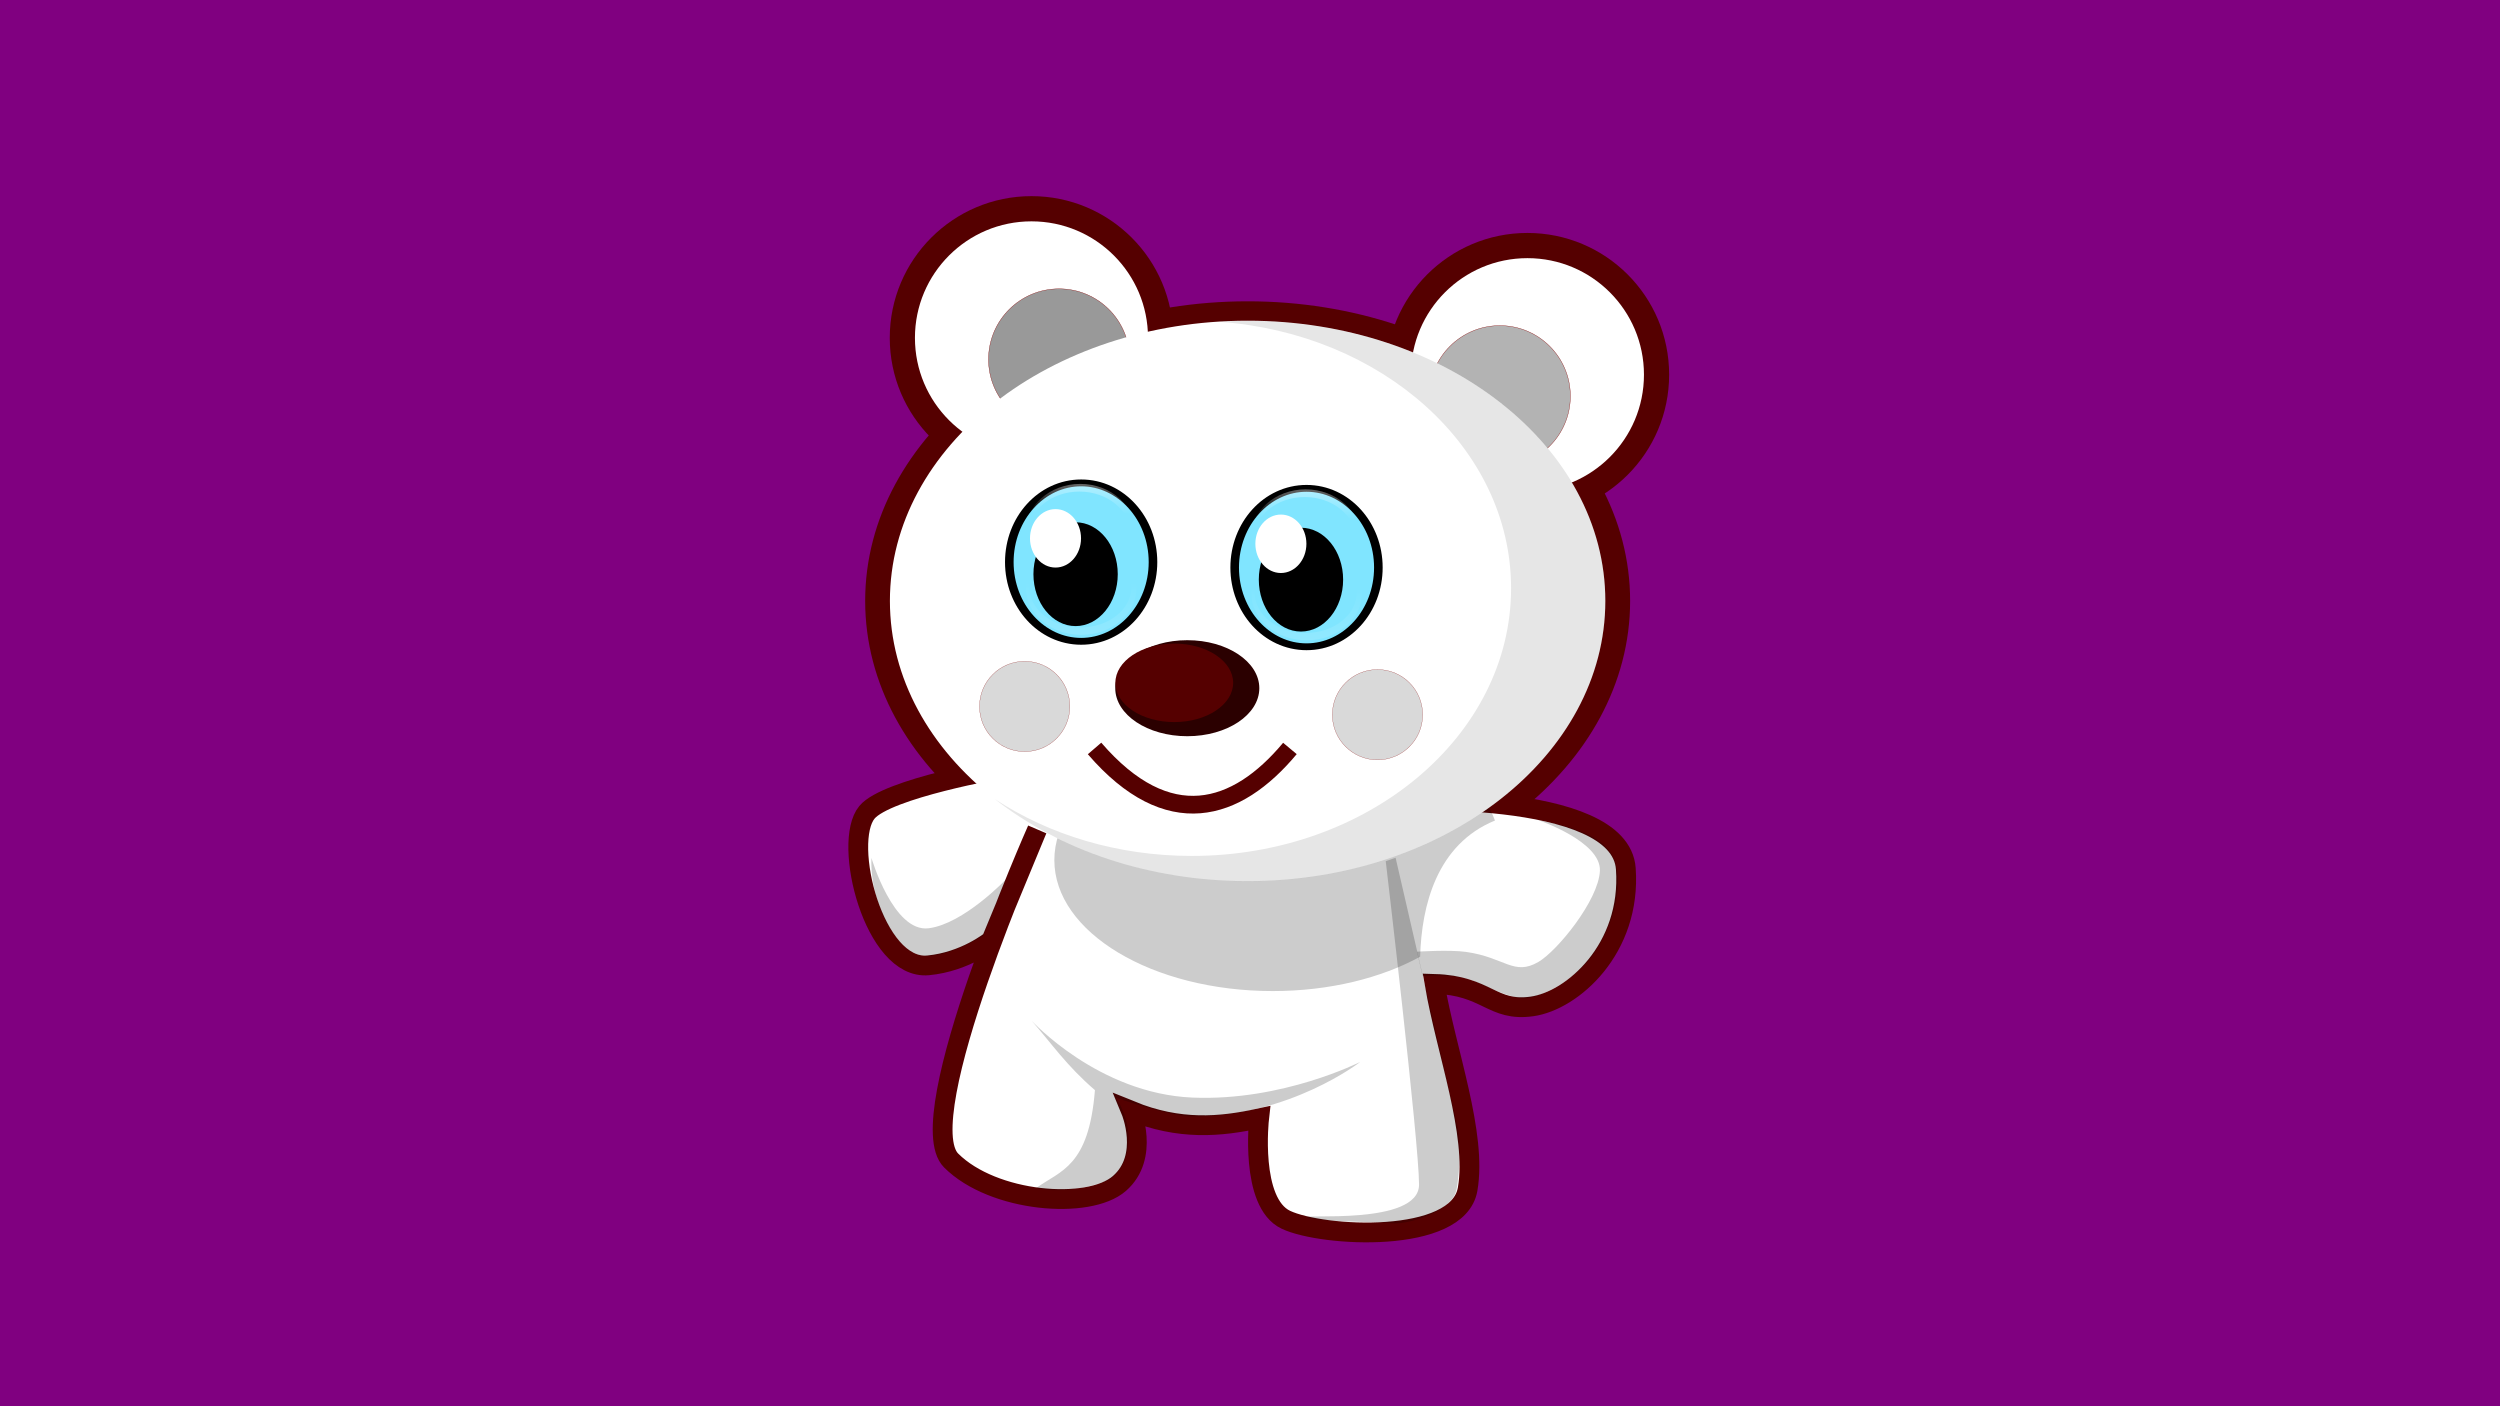 <?xml version="1.0" encoding="UTF-8" standalone="no"?>
<!-- Created with Inkscape (http://www.inkscape.org/) -->

<svg
   xmlns:dc="http://purl.org/dc/elements/1.1/"
   xmlns:cc="http://creativecommons.org/ns#"
   xmlns:rdf="http://www.w3.org/1999/02/22-rdf-syntax-ns#"
   xmlns:svg="http://www.w3.org/2000/svg"
   xmlns="http://www.w3.org/2000/svg"
   xmlns:xlink="http://www.w3.org/1999/xlink"
   xmlns:sodipodi="http://sodipodi.sourceforge.net/DTD/sodipodi-0.dtd"
   xmlns:inkscape="http://www.inkscape.org/namespaces/inkscape"
   width="1920"
   height="1080"
   id="svg11630"
   version="1.1"
   inkscape:version="0.48.5 r10040"
   sodipodi:docname="bear.svg"
   inkscape:export-filename="C:\Users\Максим\Documents\GitHub\UI-UX\Pictures\animal\bear.png"
   inkscape:export-xdpi="90"
   inkscape:export-ydpi="90">
  <defs
     id="defs11632">
    <filter
       color-interpolation-filters="sRGB"
       inkscape:collect="always"
       id="filter5383">
      <feGaussianBlur
         inkscape:collect="always"
         stdDeviation="2.487"
         id="feGaussianBlur5385" />
    </filter>
    <linearGradient
       inkscape:collect="always"
       xlink:href="#linearGradient5264"
       id="linearGradient11469"
       gradientUnits="userSpaceOnUse"
       gradientTransform="matrix(0.609,0,0,0.52,182.319,97.042)"
       x1="310.729"
       y1="716.168"
       x2="311.257"
       y2="631.469" />
    <linearGradient
       inkscape:collect="always"
       id="linearGradient5264">
      <stop
         style="stop-color:#ffffff;stop-opacity:1;"
         offset="0"
         id="stop5266" />
      <stop
         style="stop-color:#ffffff;stop-opacity:0;"
         offset="1"
         id="stop5268" />
    </linearGradient>
    <filter
       color-interpolation-filters="sRGB"
       inkscape:collect="always"
       id="filter5403">
      <feGaussianBlur
         inkscape:collect="always"
         stdDeviation="0.595"
         id="feGaussianBlur5405" />
    </filter>
    <filter
       color-interpolation-filters="sRGB"
       inkscape:collect="always"
       id="filter5305">
      <feGaussianBlur
         inkscape:collect="always"
         stdDeviation="1.547"
         id="feGaussianBlur5307" />
    </filter>
    <filter
       color-interpolation-filters="sRGB"
       inkscape:collect="always"
       id="filter5301"
       x="-0.131"
       width="1.262"
       y="-0.095"
       height="1.189">
      <feGaussianBlur
         inkscape:collect="always"
         stdDeviation="3.267"
         id="feGaussianBlur5303" />
    </filter>
    <linearGradient
       inkscape:collect="always"
       xlink:href="#linearGradient5264"
       id="linearGradient11471"
       gradientUnits="userSpaceOnUse"
       gradientTransform="matrix(0.609,0,0,0.52,182.319,97.042)"
       x1="310.729"
       y1="716.168"
       x2="309.23"
       y2="653.487" />
    <filter
       color-interpolation-filters="sRGB"
       inkscape:collect="always"
       id="filter5277">
      <feGaussianBlur
         inkscape:collect="always"
         stdDeviation="0.432"
         id="feGaussianBlur5279" />
    </filter>
    <linearGradient
       inkscape:collect="always"
       xlink:href="#linearGradient5264"
       id="linearGradient11463"
       gradientUnits="userSpaceOnUse"
       gradientTransform="matrix(0.609,0,0,0.52,182.319,97.042)"
       x1="310.729"
       y1="716.168"
       x2="311.257"
       y2="631.469" />
    <linearGradient
       inkscape:collect="always"
       xlink:href="#linearGradient5264"
       id="linearGradient11465"
       gradientUnits="userSpaceOnUse"
       gradientTransform="matrix(0.609,0,0,0.52,182.319,97.042)"
       x1="310.729"
       y1="716.168"
       x2="309.23"
       y2="653.487" />
  </defs>
  <sodipodi:namedview
     id="base"
     pagecolor="#ffffff"
     bordercolor="#666666"
     borderopacity="1.0"
     inkscape:pageopacity="0.0"
     inkscape:pageshadow="2"
     inkscape:zoom="0.35"
     inkscape:cx="281.72639"
     inkscape:cy="429.3296"
     inkscape:document-units="px"
     inkscape:current-layer="layer1"
     showgrid="false"
     inkscape:window-width="1920"
     inkscape:window-height="1057"
     inkscape:window-x="-8"
     inkscape:window-y="-8"
     inkscape:window-maximized="1"
     fit-margin-top="0"
     fit-margin-left="0"
     fit-margin-right="0"
     fit-margin-bottom="0" />
  <g
     inkscape:label="Layer 1"
     inkscape:groupmode="layer"
     id="layer1"
     transform="translate(-43.274,118.308)">
    <rect
       style="fill:#800080;fill-opacity:1;stroke:none"
       id="rect3034"
       width="1924.987"
       height="1082.857"
       x="40.416"
       y="-118.308" />
    <g
       id="g3036"
       transform="translate(651.429,-125.714)">
      <path
         transform="matrix(3.49,0,0,3.399,182.41,502.067)"
         d="m 132.197,-9.753 c 0,37.39 -37.683,67.7 -84.167,67.7 -46.484,0 -84.167,-30.31 -84.167,-67.7 0,-37.39 37.683,-67.7 84.167,-67.7 46.484,0 84.167,30.31 84.167,67.7 z"
         sodipodi:ry="67.69973"
         sodipodi:rx="84.167236"
         sodipodi:cy="-9.7531328"
         sodipodi:cx="48.030212"
         id="path9897-5"
         style="color:#000000;fill:#550000;fill-opacity:1;fill-rule:nonzero;stroke:none;stroke-width:4.717;marker:none;visibility:visible;display:inline;overflow:visible;enable-background:accumulate"
         sodipodi:type="arc" />
      <path
         transform="matrix(-6.262,0,0,6.262,908.63,593.978)"
         d="m 72.274,-47.72 c 0,9.6 -7.782,17.382 -17.382,17.382 -9.6,0 -17.382,-7.782 -17.382,-17.382 0,-9.6 7.782,-17.382 17.382,-17.382 9.6,0 17.382,7.782 17.382,17.382 z"
         sodipodi:ry="17.382362"
         sodipodi:rx="17.382362"
         sodipodi:cy="-47.719872"
         sodipodi:cx="54.891674"
         id="path11399"
         style="color:#000000;fill:#550000;fill-opacity:1;fill-rule:nonzero;stroke:none;stroke-width:2.951;marker:none;visibility:visible;display:inline;overflow:visible;enable-background:accumulate"
         sodipodi:type="arc" />
      <path
         sodipodi:type="arc"
         style="color:#000000;fill:#ffffff;fill-opacity:1;fill-rule:nonzero;stroke:none;stroke-width:2.951;marker:none;visibility:visible;display:inline;overflow:visible;enable-background:accumulate"
         id="path11401"
         sodipodi:cx="54.891674"
         sodipodi:cy="-47.719872"
         sodipodi:rx="17.382362"
         sodipodi:ry="17.382362"
         d="m 72.274,-47.72 c 0,9.6 -7.782,17.382 -17.382,17.382 -9.6,0 -17.382,-7.782 -17.382,-17.382 0,-9.6 7.782,-17.382 17.382,-17.382 9.6,0 17.382,7.782 17.382,17.382 z"
         transform="matrix(-5.149,0,0,5.149,847.547,540.876)" />
      <path
         sodipodi:type="arc"
         style="color:#000000;fill:#b3b3b3;fill-opacity:1;fill-rule:nonzero;stroke:#800000;stroke-width:0.05;stroke-miterlimit:4;stroke-opacity:1;stroke-dasharray:none;stroke-dashoffset:0;marker:none;visibility:visible;display:inline;overflow:visible;enable-background:accumulate"
         id="path11403"
         sodipodi:cx="59.008549"
         sodipodi:cy="-44.51786"
         sodipodi:rx="10.520905"
         sodipodi:ry="10.520905"
         d="m 69.529,-44.518 c 0,5.811 -4.71,10.521 -10.521,10.521 -5.811,0 -10.521,-4.71 -10.521,-10.521 0,-5.811 4.71,-10.521 10.521,-10.521 5.811,0 10.521,4.71 10.521,10.521 z"
         transform="matrix(-5.149,0,0,5.149,847.547,540.876)" />
      <path
         sodipodi:type="arc"
         style="color:#000000;fill:#550000;fill-opacity:1;fill-rule:nonzero;stroke:none;stroke-width:2.951;marker:none;visibility:visible;display:inline;overflow:visible;enable-background:accumulate"
         id="path11366"
         sodipodi:cx="54.891674"
         sodipodi:cy="-47.719872"
         sodipodi:rx="17.382362"
         sodipodi:ry="17.382362"
         d="m 72.274,-47.72 c 0,9.6 -7.782,17.382 -17.382,17.382 -9.6,0 -17.382,-7.782 -17.382,-17.382 0,-9.6 7.782,-17.382 17.382,-17.382 9.6,0 17.382,7.782 17.382,17.382 z"
         transform="matrix(6.262,0,0,6.262,-159.706,565.708)" />
      <path
         sodipodi:nodetypes="cssccsscssccsscc"
         inkscape:connector-curvature="0"
         id="path10876"
         d="m 188.416,644.485 c 0,0 -98.436,221.849 -66.114,254.171 32.322,32.322 105.782,38.199 129.29,17.63 23.507,-20.569 8.815,-55.83 8.815,-55.83 37.223,15.192 68.453,12.405 98.436,5.877 0,0 -7.346,64.645 20.569,77.868 27.915,13.223 132.228,19.1 139.574,-23.507 7.346,-42.607 -16.357,-105.336 -25.362,-157.651 40.259,1.157 44.053,21.652 74.857,17.286 30.858,-4.374 76.398,-44.076 71.991,-105.782 -4.408,-61.706 -183.192,-52.1 -183.192,-52.1 L 161.971,597.47 c 0,0 -89.058,15.426 -104.313,33.792 -19.313,23.25 5.387,121.454 47.014,117.536 28.401,-2.673 48.484,-19.1 48.484,-19.1 z"
         style="fill:#ffffff;fill-opacity:1;stroke:#550000;stroke-width:15.196;stroke-linecap:butt;stroke-linejoin:miter;stroke-miterlimit:4;stroke-opacity:1;stroke-dasharray:none" />
      <path
         transform="matrix(9.836,0,0,8.734,-988.719,-323.219)"
         d="m 146.905,121.897 c 0,6.567 -6.418,11.89 -14.335,11.89 -7.917,0 -14.335,-5.323 -14.335,-11.89 0,-6.567 6.418,-11.89 14.335,-11.89 7.917,0 14.335,5.323 14.335,11.89 z"
         sodipodi:ry="11.890202"
         sodipodi:rx="14.334915"
         sodipodi:cy="121.89661"
         sodipodi:cx="132.57019"
         id="path11351"
         style="color:#000000;fill:#ffffff;fill-opacity:1;fill-rule:nonzero;stroke:none;stroke-width:5;marker:none;visibility:visible;display:inline;overflow:visible;enable-background:accumulate"
         sodipodi:type="arc" />
      <path
         transform="matrix(5.149,0,0,5.149,-98.623,512.606)"
         d="m 72.274,-47.72 c 0,9.6 -7.782,17.382 -17.382,17.382 -9.6,0 -17.382,-7.782 -17.382,-17.382 0,-9.6 7.782,-17.382 17.382,-17.382 9.6,0 17.382,7.782 17.382,17.382 z"
         sodipodi:ry="17.382362"
         sodipodi:rx="17.382362"
         sodipodi:cy="-47.719872"
         sodipodi:cx="54.891674"
         id="path10864"
         style="color:#000000;fill:#ffffff;fill-opacity:1;fill-rule:nonzero;stroke:none;stroke-width:2.951;marker:none;visibility:visible;display:inline;overflow:visible;enable-background:accumulate"
         sodipodi:type="arc" />
      <path
         transform="matrix(5.149,0,0,5.149,-98.623,512.606)"
         d="m 69.529,-44.518 c 0,5.811 -4.71,10.521 -10.521,10.521 -5.811,0 -10.521,-4.71 -10.521,-10.521 0,-5.811 4.71,-10.521 10.521,-10.521 5.811,0 10.521,4.71 10.521,10.521 z"
         sodipodi:ry="10.520905"
         sodipodi:rx="10.520905"
         sodipodi:cy="-44.51786"
         sodipodi:cx="59.008549"
         id="path10866"
         style="color:#000000;fill:#999999;fill-opacity:1;fill-rule:nonzero;stroke:#800000;stroke-width:0.05;stroke-miterlimit:4;stroke-opacity:1;stroke-dasharray:none;stroke-dashoffset:0;marker:none;visibility:visible;display:inline;overflow:visible;enable-background:accumulate"
         sodipodi:type="arc" />
      <path
         sodipodi:nodetypes="sssccs"
         inkscape:connector-curvature="0"
         id="path11477"
         d="m 369.337,567.648 c -92.624,0 -167.753,44.873 -167.753,100.334 0,55.461 75.129,100.563 167.753,100.563 43.676,0 83.334,-10.023 113.178,-26.404 1.107,-39.579 12.91,-86.344 57.468,-104.567 -16.248,-45.283 -90.165,-69.927 -170.646,-69.927 z"
         style="opacity:0.2;color:#000000;fill:#000000;fill-opacity:1;fill-rule:nonzero;stroke:none;stroke-width:5;marker:none;visibility:visible;display:inline;overflow:visible;enable-background:accumulate" />
      <path
         transform="matrix(3.264,0,0,3.179,193.248,499.924)"
         d="m 132.197,-9.753 c 0,37.39 -37.683,67.7 -84.167,67.7 -46.484,0 -84.167,-30.31 -84.167,-67.7 0,-37.39 37.683,-67.7 84.167,-67.7 46.484,0 84.167,30.31 84.167,67.7 z"
         sodipodi:ry="67.69973"
         sodipodi:rx="84.167236"
         sodipodi:cy="-9.7531328"
         sodipodi:cx="48.030212"
         id="path9897"
         style="color:#000000;fill:#ffffff;fill-opacity:1;fill-rule:nonzero;stroke:none;stroke-width:4.717;marker:none;visibility:visible;display:inline;overflow:visible;enable-background:accumulate"
         sodipodi:type="arc" />
      <g
         transform="matrix(7.128,0,0,7.128,-617.243,-143.556)"
         id="g11441">
        <path
           transform="matrix(0.329,0,0,0.25,14.967,-77.105)"
           d="m 343.672,636.016 c 0,22.882 -13.38,41.431 -29.885,41.431 -16.505,0 -29.885,-18.549 -29.885,-41.431 0,-22.882 13.38,-41.431 29.885,-41.431 16.505,0 29.885,18.549 29.885,41.431 z"
           sodipodi:ry="41.430836"
           sodipodi:rx="29.884537"
           sodipodi:cy="636.01624"
           sodipodi:cx="313.78763"
           id="path5317"
           style="opacity:0.15;fill:#ffffff;fill-opacity:1;stroke:none;filter:url(#filter5383)"
           sodipodi:type="arc" />
        <path
           sodipodi:type="arc"
           style="fill:#80e5ff;fill-opacity:1;stroke:#000000;stroke-width:3.573;stroke-miterlimit:4;stroke-dasharray:none"
           id="path5242"
           sodipodi:cx="313.78763"
           sodipodi:cy="636.01624"
           sodipodi:rx="29.884537"
           sodipodi:ry="41.430836"
           d="m 343.672,636.016 c 0,22.882 -13.38,41.431 -29.885,41.431 -16.505,0 -29.885,-18.549 -29.885,-41.431 0,-22.882 13.38,-41.431 29.885,-41.431 16.505,0 29.885,18.549 29.885,41.431 z"
           transform="matrix(0.259,0,0,0.206,36.492,-49.277)" />
        <path
           style="opacity:0.5;fill:url(#linearGradient11469);fill-opacity:1;stroke:none;filter:url(#filter5403)"
           d="m 373.562,406.499 c -10.059,0 -18.219,9.657 -18.219,21.567 0,11.909 8.16,21.567 18.219,21.567 10.059,0 18.219,-9.657 18.219,-21.567 0,-11.909 -8.16,-21.567 -18.219,-21.567 z m -0.312,2.83 c 9.274,0 16.812,8.284 16.812,18.482 0,10.197 -7.538,18.453 -16.812,18.453 -9.274,0 -16.781,-8.256 -16.781,-18.453 0,-10.197 7.507,-18.482 16.781,-18.482 z"
           id="path5262"
           inkscape:connector-curvature="0"
           transform="matrix(0.327,0,0,0.235,-4.383,-16.086)" />
        <path
           sodipodi:type="arc"
           style="fill:#000000;fill-opacity:1;stroke:none;filter:url(#filter5305)"
           id="path5295"
           sodipodi:cx="313.78763"
           sodipodi:cy="636.01624"
           sodipodi:rx="29.884537"
           sodipodi:ry="41.430836"
           d="m 343.672,636.016 c 0,22.882 -13.38,41.431 -29.885,41.431 -16.505,0 -29.885,-18.549 -29.885,-41.431 0,-22.882 13.38,-41.431 29.885,-41.431 16.505,0 29.885,18.549 29.885,41.431 z"
           transform="matrix(0.152,0,0,0.135,69.468,-2.818)" />
        <path
           transform="matrix(0.092,0,0,0.076,86.132,30.844)"
           d="m 343.672,636.016 c 0,22.882 -13.38,41.431 -29.885,41.431 -16.505,0 -29.885,-18.549 -29.885,-41.431 0,-22.882 13.38,-41.431 29.885,-41.431 16.505,0 29.885,18.549 29.885,41.431 z"
           sodipodi:ry="41.430836"
           sodipodi:rx="29.884537"
           sodipodi:cy="636.01624"
           sodipodi:cx="313.78763"
           id="path5244"
           style="fill:#ffffff;fill-opacity:1;stroke:none;filter:url(#filter5301)"
           sodipodi:type="arc" />
        <path
           transform="matrix(0.327,0,0,-0.246,-4.484,183.926)"
           inkscape:connector-curvature="0"
           id="path5313"
           d="m 373.562,406.499 c -10.059,0 -18.219,9.657 -18.219,21.567 0,11.909 8.16,21.567 18.219,21.567 10.059,0 18.219,-9.657 18.219,-21.567 0,-11.909 -8.16,-21.567 -18.219,-21.567 z m -0.312,2.83 c 9.274,0 16.812,8.284 16.812,18.482 0,10.197 -7.538,18.453 -16.812,18.453 -9.274,0 -16.781,-8.256 -16.781,-18.453 0,-10.197 7.507,-18.482 16.781,-18.482 z"
           style="fill:url(#linearGradient11471);fill-opacity:1;stroke:none;filter:url(#filter5277)" />
      </g>
      <path
         sodipodi:nodetypes="cc"
         inkscape:connector-curvature="0"
         id="path10874"
         d="m 232.46,582.225 c 56.436,65.452 109.056,49.175 150.04,0"
         style="fill:none;stroke:#550000;stroke-width:13.6;stroke-linecap:butt;stroke-linejoin:miter;stroke-miterlimit:4;stroke-opacity:1;stroke-dasharray:none" />
      <path
         sodipodi:nodetypes="cscccc"
         inkscape:connector-curvature="0"
         id="path11349"
         d="m 61.109,666.285 c 0,0 16.886,57.413 43.904,54.035 27.018,-3.377 59.571,-37.724 59.571,-37.724 l -17.621,43.548 c 0,0 -30.156,18.612 -47.617,14.947 -17.402,-2.434 -39.607,-37.655 -38.237,-74.806 z"
         style="fill:#000000;fill-opacity:0.2;stroke:none" />
      <path
         inkscape:connector-curvature="0"
         id="path11412"
         d="m 350.064,253.761 c -7.685,0 -15.268,0.227 -22.794,0.712 125.992,8.596 225.087,96.827 225.087,204.668 0,113.532 -109.847,205.618 -245.269,205.618 -57.068,0 -109.581,-16.278 -151.245,-43.688 49.718,38.95 118.354,63.157 194.221,63.157 151.734,0 274.711,-96.48 274.711,-215.353 0,-118.873 -122.978,-215.115 -274.711,-215.115 z"
         style="opacity:0.1;color:#000000;fill:#000000;fill-opacity:1;fill-rule:nonzero;stroke:none;stroke-width:4.717;marker:none;visibility:visible;display:inline;overflow:visible;enable-background:accumulate" />
      <g
         transform="matrix(7.128,0,0,7.128,-444.157,-139.368)"
         id="g11449">
        <path
           sodipodi:type="arc"
           style="opacity:0.15;fill:#ffffff;fill-opacity:1;stroke:none;filter:url(#filter5383)"
           id="path11451"
           sodipodi:cx="313.78763"
           sodipodi:cy="636.01624"
           sodipodi:rx="29.884537"
           sodipodi:ry="41.430836"
           d="m 343.672,636.016 c 0,22.882 -13.38,41.431 -29.885,41.431 -16.505,0 -29.885,-18.549 -29.885,-41.431 0,-22.882 13.38,-41.431 29.885,-41.431 16.505,0 29.885,18.549 29.885,41.431 z"
           transform="matrix(0.329,0,0,0.25,14.967,-77.105)" />
        <path
           transform="matrix(0.259,0,0,0.206,36.492,-49.277)"
           d="m 343.672,636.016 c 0,22.882 -13.38,41.431 -29.885,41.431 -16.505,0 -29.885,-18.549 -29.885,-41.431 0,-22.882 13.38,-41.431 29.885,-41.431 16.505,0 29.885,18.549 29.885,41.431 z"
           sodipodi:ry="41.430836"
           sodipodi:rx="29.884537"
           sodipodi:cy="636.01624"
           sodipodi:cx="313.78763"
           id="path11453"
           style="fill:#80e5ff;fill-opacity:1;stroke:#000000;stroke-width:3.573;stroke-miterlimit:4;stroke-dasharray:none"
           sodipodi:type="arc" />
        <path
           transform="matrix(0.327,0,0,0.235,-4.383,-16.086)"
           inkscape:connector-curvature="0"
           id="path11455"
           d="m 373.562,406.499 c -10.059,0 -18.219,9.657 -18.219,21.567 0,11.909 8.16,21.567 18.219,21.567 10.059,0 18.219,-9.657 18.219,-21.567 0,-11.909 -8.16,-21.567 -18.219,-21.567 z m -0.312,2.83 c 9.274,0 16.812,8.284 16.812,18.482 0,10.197 -7.538,18.453 -16.812,18.453 -9.274,0 -16.781,-8.256 -16.781,-18.453 0,-10.197 7.507,-18.482 16.781,-18.482 z"
           style="opacity:0.5;fill:url(#linearGradient11463);fill-opacity:1;stroke:none;filter:url(#filter5403)" />
        <path
           transform="matrix(0.152,0,0,0.135,69.468,-2.818)"
           d="m 343.672,636.016 c 0,22.882 -13.38,41.431 -29.885,41.431 -16.505,0 -29.885,-18.549 -29.885,-41.431 0,-22.882 13.38,-41.431 29.885,-41.431 16.505,0 29.885,18.549 29.885,41.431 z"
           sodipodi:ry="41.430836"
           sodipodi:rx="29.884537"
           sodipodi:cy="636.01624"
           sodipodi:cx="313.78763"
           id="path11457"
           style="fill:#000000;fill-opacity:1;stroke:none;filter:url(#filter5305)"
           sodipodi:type="arc" />
        <path
           sodipodi:type="arc"
           style="fill:#ffffff;fill-opacity:1;stroke:none;filter:url(#filter5301)"
           id="path11459"
           sodipodi:cx="313.78763"
           sodipodi:cy="636.01624"
           sodipodi:rx="29.884537"
           sodipodi:ry="41.430836"
           d="m 343.672,636.016 c 0,22.882 -13.38,41.431 -29.885,41.431 -16.505,0 -29.885,-18.549 -29.885,-41.431 0,-22.882 13.38,-41.431 29.885,-41.431 16.505,0 29.885,18.549 29.885,41.431 z"
           transform="matrix(0.092,0,0,0.076,86.132,30.844)" />
        <path
           style="fill:url(#linearGradient11465);fill-opacity:1;stroke:none;filter:url(#filter5277)"
           d="m 373.562,406.499 c -10.059,0 -18.219,9.657 -18.219,21.567 0,11.909 8.16,21.567 18.219,21.567 10.059,0 18.219,-9.657 18.219,-21.567 0,-11.909 -8.16,-21.567 -18.219,-21.567 z m -0.312,2.83 c 9.274,0 16.812,8.284 16.812,18.482 0,10.197 -7.538,18.453 -16.812,18.453 -9.274,0 -16.781,-8.256 -16.781,-18.453 0,-10.197 7.507,-18.482 16.781,-18.482 z"
           id="path11461"
           inkscape:connector-curvature="0"
           transform="matrix(0.327,0,0,-0.246,-4.484,183.926)" />
      </g>
      <path
         sodipodi:nodetypes="csssscssscc"
         inkscape:connector-curvature="0"
         id="path11467"
         d="m 484.394,757.055 c 0,0 26.373,-2.237 40.389,4.232 14.017,6.469 29.112,12.939 37.737,12.939 8.626,0 31.427,-9.16 47.441,-26.955 18.658,-20.734 31.555,-60.05 20.406,-82.44 -11.073,-22.236 -57.366,-27.036 -57.065,-27.538 0,0 48.345,16.341 47.267,38.983 -1.078,22.642 -32.796,61.504 -47.267,69.916 -18.825,10.943 -25.745,-3.496 -55.491,-7.715 -12.73,-1.806 -37.737,-0.181 -37.737,-0.181 z"
         style="opacity:0.2;fill:#000000;stroke:none" />
      <path
         transform="matrix(11.494,0,0,11.494,-1175.712,-563.858)"
         d="m 133.523,95.685 c 0,1.772 -2.155,3.208 -4.813,3.208 -2.658,0 -4.813,-1.436 -4.813,-3.208 0,-1.772 2.155,-3.208 4.813,-3.208 2.658,0 4.813,1.436 4.813,3.208 z"
         sodipodi:ry="3.2084975"
         sodipodi:rx="4.8127465"
         sodipodi:cy="95.684929"
         sodipodi:cx="128.71011"
         id="path11473"
         style="color:#000000;fill:#2b0000;fill-opacity:1;fill-rule:nonzero;stroke:none;stroke-width:2;marker:none;visibility:visible;display:inline;overflow:visible;enable-background:accumulate"
         sodipodi:type="arc" />
      <path
         sodipodi:type="arc"
         style="color:#000000;fill:#550000;fill-opacity:1;fill-rule:nonzero;stroke:none;stroke-width:2;marker:none;visibility:visible;display:inline;overflow:visible;enable-background:accumulate"
         id="path11475"
         sodipodi:cx="128.71011"
         sodipodi:cy="95.684929"
         sodipodi:rx="4.8127465"
         sodipodi:ry="3.2084975"
         d="m 133.523,95.685 c 0,1.772 -2.155,3.208 -4.813,3.208 -2.658,0 -4.813,-1.436 -4.813,-3.208 0,-1.772 2.155,-3.208 4.813,-3.208 2.658,0 4.813,1.436 4.813,3.208 z"
         transform="matrix(9.397,0,0,9.397,-915.809,-367.331)" />
      <path
         sodipodi:nodetypes="cscsccccc"
         inkscape:connector-curvature="0"
         id="path11482"
         d="m 184.204,791.375 c 0,0 51.124,55.895 123.439,58.977 69.136,2.947 128.926,-27.431 128.926,-27.431 0,0 -54.226,42.239 -128.85,41.972 -17.883,-0.061 -59.052,-14.541 -59.052,-14.541 11.871,16.793 15.536,45.455 -2.476,61.466 -6.115,4.975 -38.053,13.287 -58.431,7.925 18.522,-13.412 40.299,-16.078 44.994,-75.118 -21.929,-18.899 -33.155,-35.657 -48.55,-53.249 z"
         style="fill:#000000;fill-opacity:0.2;stroke:none" />
      <path
         sodipodi:type="arc"
         style="color:#000000;fill:#000000;fill-opacity:0.15;fill-rule:nonzero;stroke:#800000;stroke-width:0.05;stroke-miterlimit:4;stroke-opacity:1;stroke-dasharray:none;stroke-dashoffset:0;marker:none;visibility:visible;display:inline;overflow:visible;enable-background:accumulate"
         id="path11486"
         sodipodi:cx="59.008549"
         sodipodi:cy="-44.51786"
         sodipodi:rx="10.520905"
         sodipodi:ry="10.520905"
         d="m 69.529,-44.518 c 0,5.811 -4.71,10.521 -10.521,10.521 -5.811,0 -10.521,-4.71 -10.521,-10.521 0,-5.811 4.71,-10.521 10.521,-10.521 5.811,0 10.521,4.71 10.521,10.521 z"
         transform="matrix(-3.297,0,0,3.297,373.338,696.738)" />
      <path
         transform="matrix(-3.297,0,0,3.297,644.314,703.063)"
         d="m 69.529,-44.518 c 0,5.811 -4.71,10.521 -10.521,10.521 -5.811,0 -10.521,-4.71 -10.521,-10.521 0,-5.811 4.71,-10.521 10.521,-10.521 5.811,0 10.521,4.71 10.521,10.521 z"
         sodipodi:ry="10.520905"
         sodipodi:rx="10.520905"
         sodipodi:cy="-44.51786"
         sodipodi:cx="59.008549"
         id="path11488"
         style="color:#000000;fill:#000000;fill-opacity:0.15;fill-rule:nonzero;stroke:#800000;stroke-width:0.05;stroke-miterlimit:4;stroke-opacity:1;stroke-dasharray:none;stroke-dashoffset:0;marker:none;visibility:visible;display:inline;overflow:visible;enable-background:accumulate"
         sodipodi:type="arc" />
      <path
         sodipodi:nodetypes="cssssscc"
         inkscape:connector-curvature="0"
         id="path11490"
         d="m 463.665,666.166 c 0,0 44.402,192.737 47.702,207.033 3.299,14.296 0.476,42.603 -1.159,48.803 -4.428,16.792 -38.43,25.976 -48.327,24.876 -9.897,-1.1 -59.383,-1.1 -65.981,-4.399 -6.598,-3.299 85.776,6.598 85.776,-25.293 0,-31.891 -25.589,-248.405 -25.589,-248.405 z"
         style="fill:#000000;fill-opacity:0.2;stroke:none" />
    </g>
  </g>
</svg>
